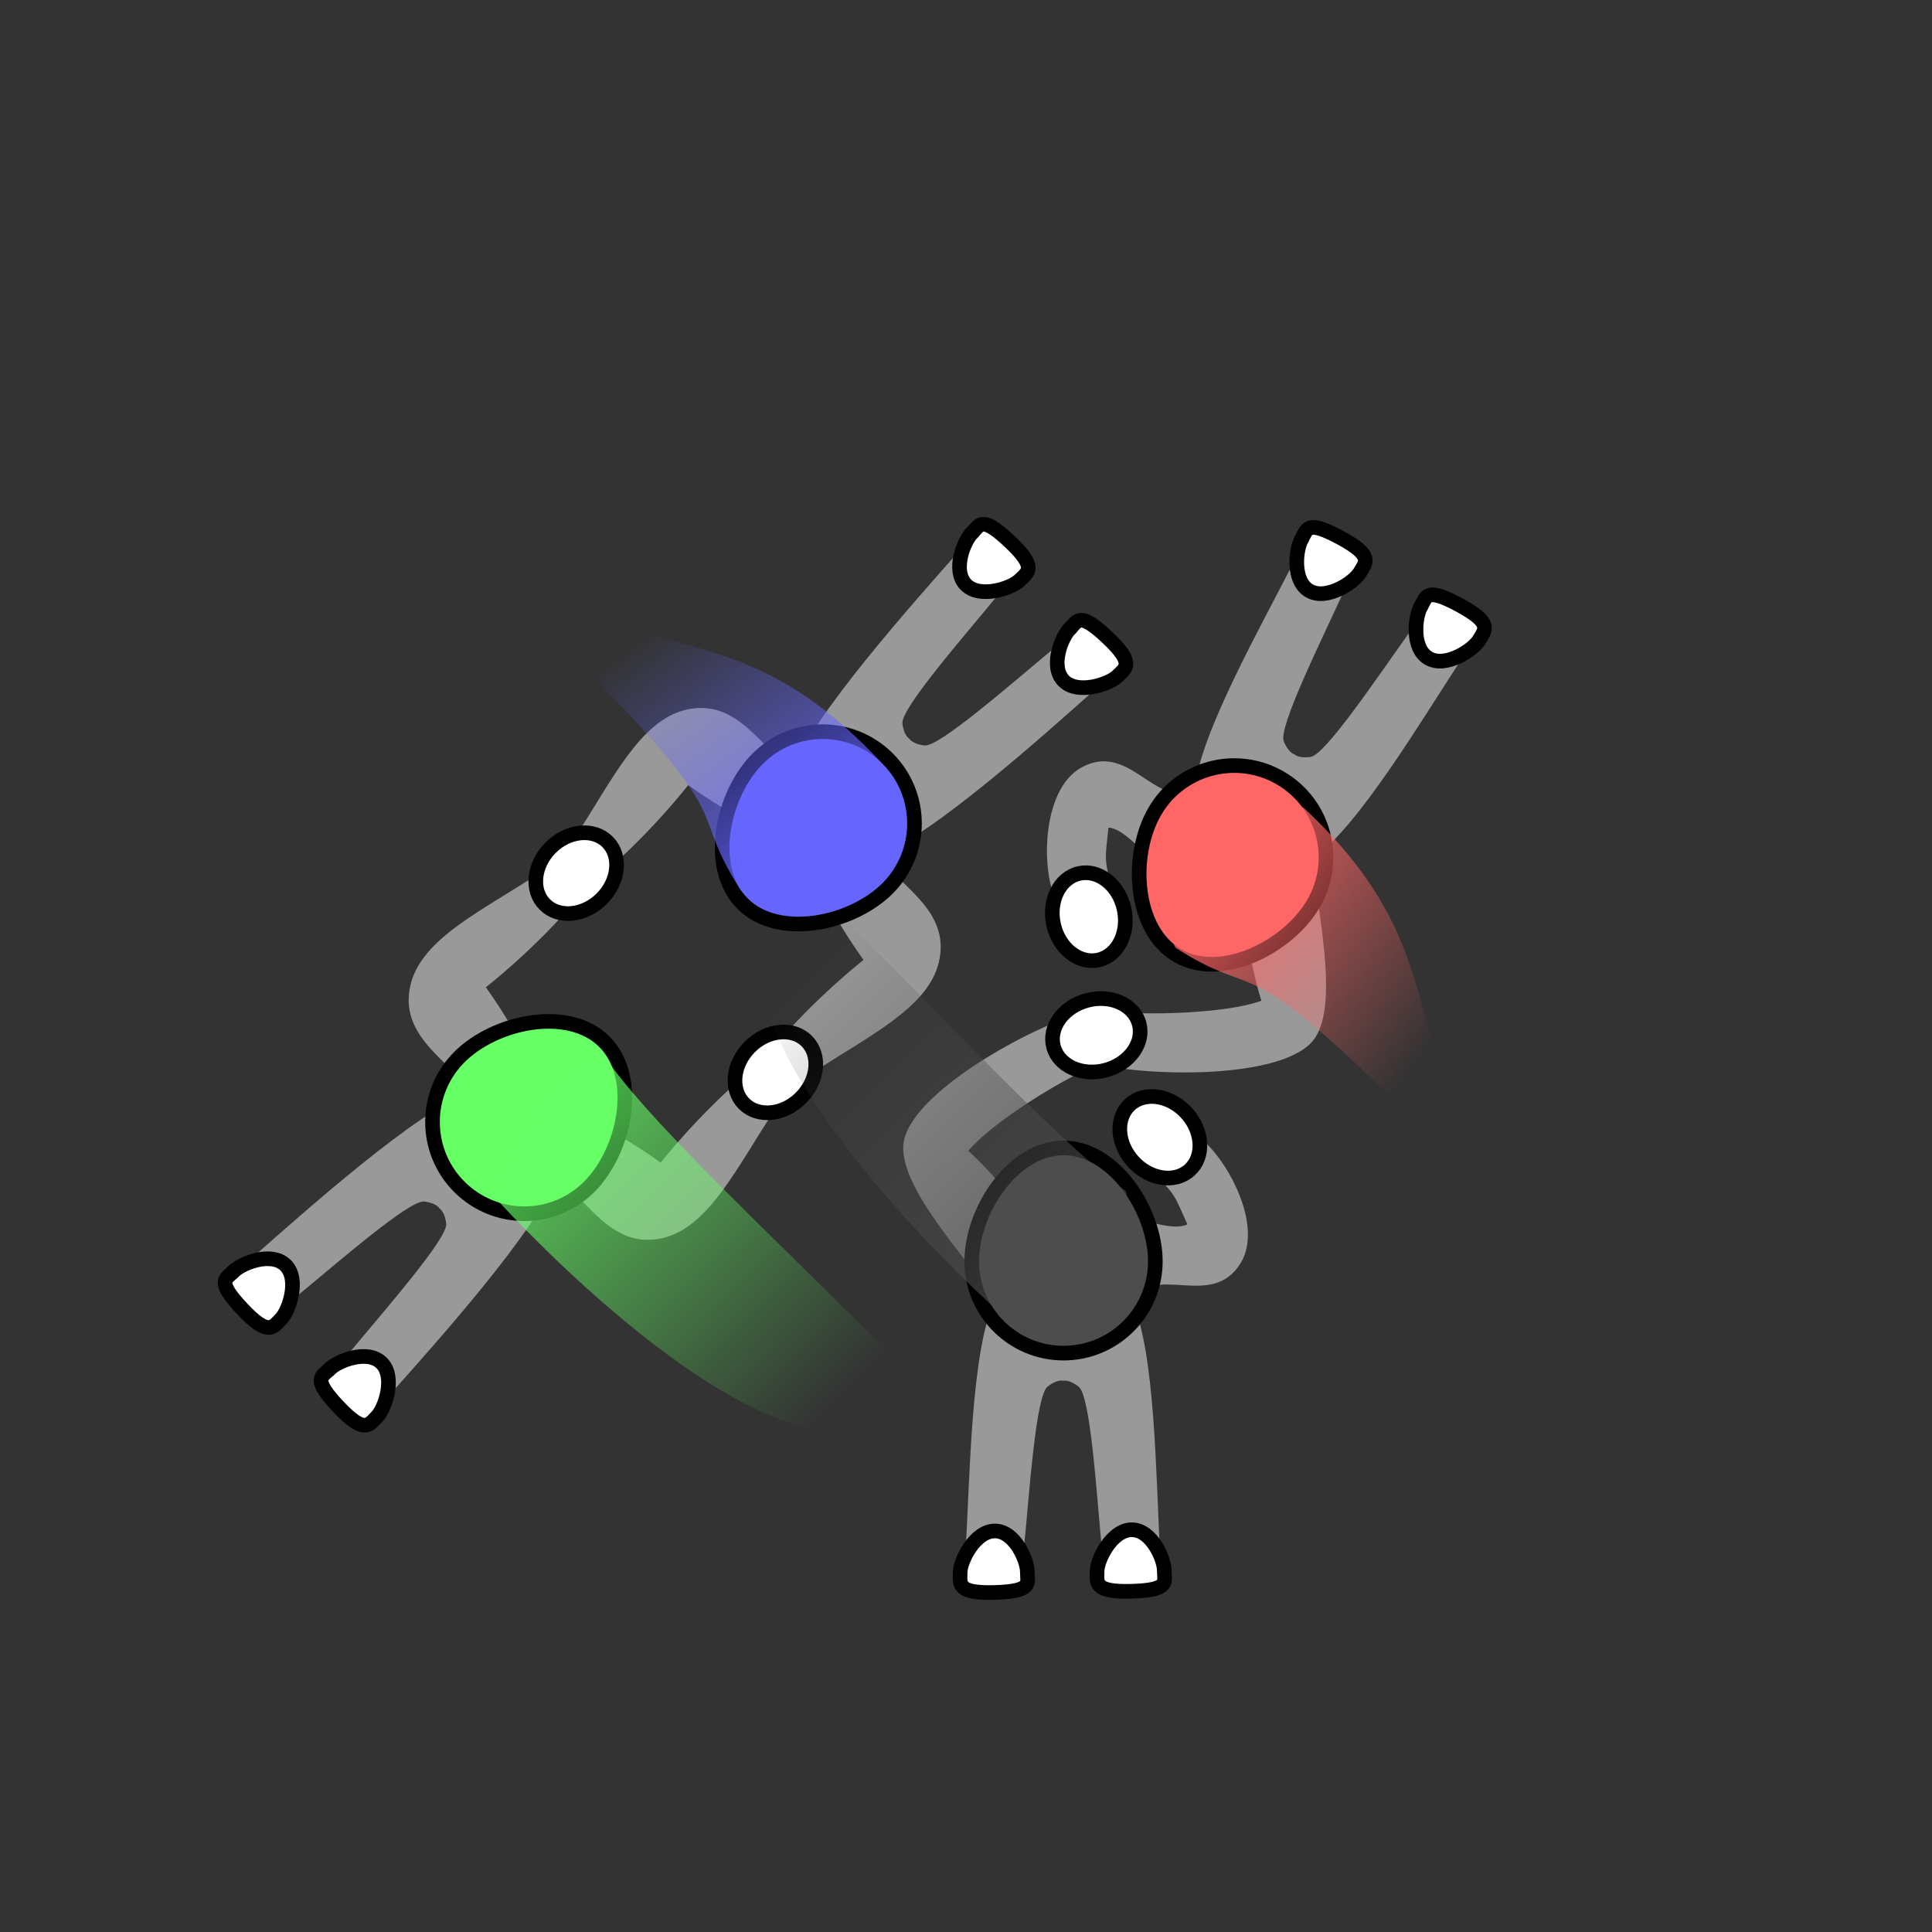 <?xml version="1.0" encoding="UTF-8" standalone="no"?>
<!-- Created with Inkscape (http://www.inkscape.org/) -->

<svg
   width="35mm"
   height="35mm"
   viewBox="0 0 35 35"
   version="1.1"
   id="svg1"
   xml:space="preserve"
   inkscape:version="1.4 (e7c3feb100, 2024-10-09)"
   sodipodi:docname="12_v2_inter.svg"
   xmlns:inkscape="http://www.inkscape.org/namespaces/inkscape"
   xmlns:sodipodi="http://sodipodi.sourceforge.net/DTD/sodipodi-0.dtd"
   xmlns:xlink="http://www.w3.org/1999/xlink"
   xmlns="http://www.w3.org/2000/svg"
   xmlns:svg="http://www.w3.org/2000/svg"><rect x="0" y="0" width="35" height="35" fill="#333333" stroke="none"/><sodipodi:namedview
     id="namedview1"
     pagecolor="#ffffff"
     bordercolor="#000000"
     borderopacity="0.25"
     inkscape:showpageshadow="2"
     inkscape:pageopacity="0.0"
     inkscape:pagecheckerboard="0"
     inkscape:deskcolor="#d1d1d1"
     inkscape:document-units="mm"
     inkscape:zoom="4.2968333"
     inkscape:cx="68.771577"
     inkscape:cy="47.244095"
     inkscape:window-width="956"
     inkscape:window-height="1023"
     inkscape:window-x="0"
     inkscape:window-y="0"
     inkscape:window-maximized="0"
     inkscape:current-layer="layer1"
     showgrid="false"><sodipodi:guide
       position="25.431,17.543"
       orientation="0,132.283"
       id="guide5"
       inkscape:locked="false" /><sodipodi:guide
       position="35,35"
       orientation="132.283,0"
       id="guide6"
       inkscape:locked="false" /><sodipodi:guide
       position="35,0"
       orientation="0,-132.283"
       id="guide7"
       inkscape:locked="false" /><sodipodi:guide
       position="17.504,35.914"
       orientation="-132.283,0"
       id="guide8"
       inkscape:locked="false" /></sodipodi:namedview><defs
     id="defs1"><linearGradient
       id="linearGradient10"
       inkscape:collect="always"><stop
         style="stop-color:#66ff66;stop-opacity:0.749;"
         offset="0"
         id="stop9" /><stop
         style="stop-color:#66ff66;stop-opacity:0;"
         offset="1"
         id="stop10" /></linearGradient><linearGradient
       id="linearGradient5"
       inkscape:collect="always"><stop
         style="stop-color:#6666ff;stop-opacity:0.749;"
         offset="0"
         id="stop4" /><stop
         style="stop-color:#6666ff;stop-opacity:0;"
         offset="1"
         id="stop5" /></linearGradient><inkscape:path-effect
       effect="mirror_symmetry"
       start_point="17.298,16.235"
       end_point="17.313,7.81"
       center_point="17.306,12.023"
       id="path-effect5"
       is_visible="true"
       lpeversion="1.2"
       lpesatellites=""
       mode="free"
       discard_orig_path="false"
       fuse_paths="true"
       oposite_fuse="false"
       split_items="false"
       split_open="false"
       link_styles="false" /><inkscape:path-effect
       effect="mirror_symmetry"
       start_point="17.298,16.235"
       end_point="17.313,7.81"
       center_point="17.306,12.023"
       id="path-effect5-7"
       is_visible="true"
       lpeversion="1.2"
       lpesatellites=""
       mode="free"
       discard_orig_path="false"
       fuse_paths="true"
       oposite_fuse="false"
       split_items="false"
       split_open="false"
       link_styles="false" /><inkscape:path-effect
       effect="mirror_symmetry"
       start_point="17.298,16.235"
       end_point="17.313,7.81"
       center_point="17.306,12.023"
       id="path-effect5-6"
       is_visible="true"
       lpeversion="1.2"
       lpesatellites=""
       mode="free"
       discard_orig_path="false"
       fuse_paths="true"
       oposite_fuse="false"
       split_items="false"
       split_open="false"
       link_styles="false" /><inkscape:path-effect
       effect="mirror_symmetry"
       start_point="17.298,16.235"
       end_point="17.313,7.81"
       center_point="17.306,12.023"
       id="path-effect5-3"
       is_visible="true"
       lpeversion="1.2"
       lpesatellites=""
       mode="free"
       discard_orig_path="false"
       fuse_paths="true"
       oposite_fuse="false"
       split_items="false"
       split_open="false"
       link_styles="false" /><inkscape:path-effect
       effect="mirror_symmetry"
       start_point="17.298,16.235"
       end_point="17.313,7.81"
       center_point="17.306,12.023"
       id="path-effect5-66"
       is_visible="true"
       lpeversion="1.2"
       lpesatellites=""
       mode="free"
       discard_orig_path="false"
       fuse_paths="true"
       oposite_fuse="false"
       split_items="false"
       split_open="false"
       link_styles="false" /><inkscape:path-effect
       effect="mirror_symmetry"
       start_point="17.298,16.235"
       end_point="17.313,7.81"
       center_point="17.306,12.023"
       id="path-effect5-4"
       is_visible="true"
       lpeversion="1.2"
       lpesatellites=""
       mode="free"
       discard_orig_path="false"
       fuse_paths="true"
       oposite_fuse="false"
       split_items="false"
       split_open="false"
       link_styles="false" /><inkscape:path-effect
       effect="mirror_symmetry"
       start_point="17.298,16.235"
       end_point="17.313,7.81"
       center_point="17.306,12.023"
       id="path-effect5-4-7"
       is_visible="true"
       lpeversion="1.2"
       lpesatellites=""
       mode="free"
       discard_orig_path="false"
       fuse_paths="true"
       oposite_fuse="false"
       split_items="false"
       split_open="false"
       link_styles="false" /><inkscape:path-effect
       effect="mirror_symmetry"
       start_point="17.298,16.235"
       end_point="17.313,7.81"
       center_point="17.306,12.023"
       id="path-effect5-41"
       is_visible="true"
       lpeversion="1.2"
       lpesatellites=""
       mode="free"
       discard_orig_path="false"
       fuse_paths="true"
       oposite_fuse="false"
       split_items="false"
       split_open="false"
       link_styles="false" /><inkscape:path-effect
       effect="mirror_symmetry"
       start_point="17.298,16.235"
       end_point="17.313,7.81"
       center_point="17.306,12.023"
       id="path-effect5-4-0"
       is_visible="true"
       lpeversion="1.2"
       lpesatellites=""
       mode="free"
       discard_orig_path="false"
       fuse_paths="true"
       oposite_fuse="false"
       split_items="false"
       split_open="false"
       link_styles="false" /><inkscape:path-effect
       effect="mirror_symmetry"
       start_point="17.494,16.3"
       end_point="17.509,7.876"
       center_point="17.502,12.088"
       id="path-effect5-4-0-9"
       is_visible="true"
       lpeversion="1.2"
       lpesatellites=""
       mode="free"
       discard_orig_path="false"
       fuse_paths="true"
       oposite_fuse="false"
       split_items="false"
       split_open="false"
       link_styles="false" /><inkscape:path-effect
       effect="mirror_symmetry"
       start_point="17.298,16.235"
       end_point="17.313,7.81"
       center_point="17.306,12.023"
       id="path-effect5-4-0-0"
       is_visible="true"
       lpeversion="1.2"
       lpesatellites=""
       mode="free"
       discard_orig_path="false"
       fuse_paths="true"
       oposite_fuse="false"
       split_items="false"
       split_open="false"
       link_styles="false" /><inkscape:path-effect
       effect="mirror_symmetry"
       start_point="17.494,16.3"
       end_point="17.509,7.876"
       center_point="17.502,12.088"
       id="path-effect5-4-0-9-7"
       is_visible="true"
       lpeversion="1.2"
       lpesatellites=""
       mode="free"
       discard_orig_path="false"
       fuse_paths="true"
       oposite_fuse="false"
       split_items="false"
       split_open="false"
       link_styles="false" /><inkscape:path-effect
       effect="mirror_symmetry"
       start_point="17.494,16.3"
       end_point="17.509,7.876"
       center_point="17.502,12.088"
       id="path-effect5-4-0-9-3"
       is_visible="true"
       lpeversion="1.2"
       lpesatellites=""
       mode="free"
       discard_orig_path="false"
       fuse_paths="true"
       oposite_fuse="false"
       split_items="false"
       split_open="false"
       link_styles="false" /><inkscape:path-effect
       effect="mirror_symmetry"
       start_point="17.494,16.3"
       end_point="17.509,7.876"
       center_point="17.502,12.088"
       id="path-effect5-4-0-9-5"
       is_visible="true"
       lpeversion="1.2"
       lpesatellites=""
       mode="free"
       discard_orig_path="false"
       fuse_paths="true"
       oposite_fuse="false"
       split_items="false"
       split_open="false"
       link_styles="false" /><inkscape:path-effect
       effect="mirror_symmetry"
       start_point="17.298,16.235"
       end_point="17.313,7.81"
       center_point="17.306,12.023"
       id="path-effect5-4-6-1"
       is_visible="true"
       lpeversion="1.2"
       lpesatellites=""
       mode="free"
       discard_orig_path="false"
       fuse_paths="true"
       oposite_fuse="false"
       split_items="false"
       split_open="false"
       link_styles="false" /><inkscape:path-effect
       effect="mirror_symmetry"
       start_point="17.494,16.3"
       end_point="17.509,7.876"
       center_point="17.502,12.088"
       id="path-effect5-4-0-9-5-9"
       is_visible="true"
       lpeversion="1.2"
       lpesatellites=""
       mode="free"
       discard_orig_path="false"
       fuse_paths="true"
       oposite_fuse="false"
       split_items="false"
       split_open="false"
       link_styles="false" /><inkscape:path-effect
       effect="mirror_symmetry"
       start_point="17.298,16.235"
       end_point="17.313,7.81"
       center_point="17.306,12.023"
       id="path-effect5-61"
       is_visible="true"
       lpeversion="1.2"
       lpesatellites=""
       mode="free"
       discard_orig_path="false"
       fuse_paths="true"
       oposite_fuse="false"
       split_items="false"
       split_open="false"
       link_styles="false" /><inkscape:path-effect
       effect="mirror_symmetry"
       start_point="17.298,16.235"
       end_point="17.313,7.81"
       center_point="17.306,12.023"
       id="path-effect5-4-3"
       is_visible="true"
       lpeversion="1.2"
       lpesatellites=""
       mode="free"
       discard_orig_path="false"
       fuse_paths="true"
       oposite_fuse="false"
       split_items="false"
       split_open="false"
       link_styles="false" /><linearGradient
       inkscape:collect="always"
       xlink:href="#linearGradient6"
       id="linearGradient3"
       gradientUnits="userSpaceOnUse"
       gradientTransform="matrix(0.966,0.259,0.28,-1.046,7.26,31.026)"
       x1="10.647"
       y1="16.557"
       x2="14.696"
       y2="14.777" /><linearGradient
       id="linearGradient6"
       inkscape:collect="always"><stop
         style="stop-color:#ff6666;stop-opacity:0.749;"
         offset="0"
         id="stop3" /><stop
         style="stop-color:#ff6666;stop-opacity:0;"
         offset="1"
         id="stop6" /></linearGradient><linearGradient
       inkscape:collect="always"
       xlink:href="#linearGradient8"
       id="linearGradient2"
       gradientUnits="userSpaceOnUse"
       gradientTransform="matrix(-0.866,-0.5,-0.541,0.938,37.88,12.747)"
       x1="10.647"
       y1="16.557"
       x2="17.94"
       y2="14.396" /><linearGradient
       id="linearGradient8"
       inkscape:collect="always"><stop
         style="stop-color:#4d4d4d;stop-opacity:0.749;"
         offset="0"
         id="stop7" /><stop
         style="stop-color:#4d4d4d;stop-opacity:0;"
         offset="1"
         id="stop8" /></linearGradient><inkscape:path-effect
       effect="mirror_symmetry"
       start_point="17.298,16.235"
       end_point="17.313,7.81"
       center_point="17.306,12.023"
       id="path-effect5-61-5"
       is_visible="true"
       lpeversion="1.2"
       lpesatellites=""
       mode="free"
       discard_orig_path="false"
       fuse_paths="true"
       oposite_fuse="false"
       split_items="false"
       split_open="false"
       link_styles="false" /><inkscape:path-effect
       effect="mirror_symmetry"
       start_point="17.298,16.235"
       end_point="17.313,7.81"
       center_point="17.306,12.023"
       id="path-effect5-61-8"
       is_visible="true"
       lpeversion="1.2"
       lpesatellites=""
       mode="free"
       discard_orig_path="false"
       fuse_paths="true"
       oposite_fuse="false"
       split_items="false"
       split_open="false"
       link_styles="false" /><linearGradient
       inkscape:collect="always"
       xlink:href="#linearGradient5"
       id="linearGradient1"
       gradientUnits="userSpaceOnUse"
       gradientTransform="matrix(-0.259,-0.966,1.046,-0.28,-0.437,30.162)"
       x1="10.647"
       y1="16.557"
       x2="14.696"
       y2="14.777" /><linearGradient
       inkscape:collect="always"
       xlink:href="#linearGradient10"
       id="linearGradient4"
       gradientUnits="userSpaceOnUse"
       gradientTransform="matrix(0.5,0.866,-0.938,0.541,19.902,1.819)"
       x1="10.647"
       y1="16.557"
       x2="17.94"
       y2="14.396" /></defs><g
     inkscape:label="Layer 1"
     inkscape:groupmode="layer"
     id="layer1"><path
       style="fill:#999999;fill-opacity:1;stroke:none;stroke-width:0.265;stroke-dasharray:none;stroke-opacity:1"
       d="m 16.062,7.559 c -0.262,-0.004 -0.518,0.082 -0.508,0.262 0.072,1.252 0.22,3.993 0.648,4.898 -0.607,0.176 -1.617,-0.231 -2.139,0.613 -0.452,0.732 -0.036,1.867 0.201,3.043 0.056,0.276 0.796,0.476 0.822,0.195 0.109,-1.182 -0.029,-2.301 -0.029,-2.301 0.94,-0.154 1.748,-0.437 2.244,-0.639 0.496,0.204 1.303,0.489 2.242,0.646 0,0 -0.142,1.118 -0.037,2.301 0.025,0.28 0.766,0.082 0.822,-0.193 0.242,-1.175 0.662,-2.305 0.213,-3.039 -0.518,-0.846 -1.53,-0.444 -2.137,-0.623 0.432,-0.904 0.589,-3.644 0.666,-4.896 0.022,-0.359 -1.022,-0.346 -1.057,0.012 -0.101,1.03 -0.213,2.744 -0.428,2.906 -0.121,0.092 -0.211,0.116 -0.279,0.105 -0.068,0.01 -0.16,-0.015 -0.281,-0.107 C 16.814,10.579 16.706,8.866 16.609,7.836 16.593,7.657 16.325,7.563 16.062,7.559 Z"
       id="path4-1-6"
       sodipodi:nodetypes="ssscssscccs"
       transform="rotate(-135,14.92,18.305)"
       inkscape:original-d="m 15.087222,16.570462 c -0.02592,0.280358 -0.765893,0.08004 -0.821621,-0.195934 -0.237544,-1.176374 -0.653562,-2.309422 -0.201405,-3.04159 0.521354,-0.844216 1.531751,-0.437333 2.13895,-0.613685 -0.428846,-0.905345 -0.576305,-3.6466491 -0.648744,-4.899056 -0.02074,-0.3586326 1.022152,-0.3422582 1.055816,0.015393 0.09697,1.0301719 0.203913,2.743905 0.417636,2.907239 0.427544,0.326742 0.480507,-0.179347 0.480507,-0.179347 l 0.318037,2.834014 c 0,0 -1.201503,0.615766 -2.767965,0.872559 0,0 0.138074,1.118297 0.02879,2.300407 z"
       inkscape:path-effect="#path-effect5-61-8" /><path
       style="fill:#999999;fill-opacity:1;stroke:none;stroke-width:0.265;stroke-dasharray:none;stroke-opacity:1"
       d="m 16.062,7.559 c -0.262,-0.004 -0.518,0.082 -0.508,0.262 0.072,1.252 0.22,3.993 0.648,4.898 -0.607,0.176 -1.617,-0.231 -2.139,0.613 -0.452,0.732 -0.036,1.867 0.201,3.043 0.056,0.276 0.796,0.476 0.822,0.195 0.109,-1.182 -0.029,-2.301 -0.029,-2.301 0.94,-0.154 1.748,-0.437 2.244,-0.639 0.496,0.204 1.303,0.489 2.242,0.646 0,0 -0.142,1.118 -0.037,2.301 0.025,0.28 0.766,0.082 0.822,-0.193 0.242,-1.175 0.662,-2.305 0.213,-3.039 -0.518,-0.846 -1.53,-0.444 -2.137,-0.623 0.432,-0.904 0.589,-3.644 0.666,-4.896 0.022,-0.359 -1.022,-0.346 -1.057,0.012 -0.101,1.03 -0.213,2.744 -0.428,2.906 -0.121,0.092 -0.211,0.116 -0.279,0.105 -0.068,0.01 -0.16,-0.015 -0.281,-0.107 C 16.814,10.579 16.706,8.866 16.609,7.836 16.593,7.657 16.325,7.563 16.062,7.559 Z"
       id="path4-1"
       sodipodi:nodetypes="ssscssscccs"
       transform="matrix(-0.707,-0.707,-0.707,0.707,36.377,17.947)"
       inkscape:original-d="m 15.087222,16.570462 c -0.02592,0.280358 -0.765893,0.08004 -0.821621,-0.195934 -0.237544,-1.176374 -0.653562,-2.309422 -0.201405,-3.04159 0.521354,-0.844216 1.531751,-0.437333 2.13895,-0.613685 -0.428846,-0.905345 -0.576305,-3.6466491 -0.648744,-4.899056 -0.02074,-0.3586326 1.022152,-0.3422582 1.055816,0.015393 0.09697,1.0301719 0.203913,2.743905 0.417636,2.907239 0.427544,0.326742 0.480507,-0.179347 0.480507,-0.179347 l 0.318037,2.834014 c 0,0 -1.201503,0.615766 -2.767965,0.872559 0,0 0.138074,1.118297 0.02879,2.300407 z"
       inkscape:path-effect="#path-effect5-61" /><path
       id="path1-5"
       style="fill:#6666ff;fill-opacity:1;stroke:#000000;stroke-width:0.265"
       d="m 13.729,13.742 c -0.649,0.649 -0.926,1.979 -0.277,2.628 0.649,0.649 1.979,0.372 2.628,-0.277 0.649,-0.649 0.649,-1.702 0,-2.351 -0.649,-0.649 -1.702,-0.649 -2.351,-2e-6 z"
       sodipodi:nodetypes="zzzzz" /><path
       id="path1-7-1-99"
       style="fill:#ffffff;stroke:#000000;stroke-width:0.265;stroke-dasharray:none"
       d="m 19.377,11.396 c -0.147,0.147 -0.361,0.683 -0.106,0.938 0.255,0.255 0.827,0.061 0.974,-0.086 0.147,-0.147 0.323,-0.223 -0.186,-0.702 -0.509,-0.478 -0.535,-0.298 -0.682,-0.151 z"
       sodipodi:nodetypes="ssszs" /><path
       id="path1-7-1-9-1"
       style="fill:#ffffff;stroke:#000000;stroke-width:0.265;stroke-dasharray:none"
       d="m 17.607,9.657 c -0.147,0.147 -0.361,0.683 -0.106,0.938 0.255,0.255 0.827,0.061 0.974,-0.086 0.147,-0.147 0.323,-0.223 -0.186,-0.702 -0.509,-0.478 -0.535,-0.298 -0.682,-0.151 z"
       sodipodi:nodetypes="ssszs" /><ellipse
       style="fill:#ffffff;fill-opacity:1;stroke:#000000;stroke-width:0.265;stroke-dasharray:none;stroke-opacity:1"
       id="path1-7-2-9-9-1-9"
       cx="-23.673"
       cy="3.805"
       rx="0.654"
       ry="0.803"
       transform="matrix(-0.707,-0.707,-0.707,0.707,0,0)" /><ellipse
       style="fill:#ffffff;fill-opacity:1;stroke:#000000;stroke-width:0.265;stroke-dasharray:none;stroke-opacity:1"
       id="path1-7-2-9-9-5"
       cx="-18.569"
       cy="3.805"
       rx="0.654"
       ry="0.803"
       transform="matrix(-0.707,-0.707,-0.707,0.707,0,0)" /><path
       style="fill:#999999;fill-opacity:1;stroke:none;stroke-width:0.265;stroke-dasharray:none;stroke-opacity:1"
       d="m 24.015,10.191 c -0.225,-0.135 -0.49,-0.188 -0.571,-0.027 -0.563,1.121 -1.718,3.138 -1.8,4.137 -0.719,0.369 -1.172,-0.872 -2.046,-0.401 -0.758,0.408 -0.738,1.978 -0.437,2.454 0.15,0.238 1.135,0.11 1.039,-0.155 -0.223,-0.614 -0.174,-0.634 -0.12,-1.207 0.513,0.03 1.22,1.449 1.987,1.053 0.507,0.299 0.526,1.296 0.785,2.084 -0.624,0.232 -2.11,0.273 -2.73,0.189 -0.119,0.255 -0.638,0.854 -0.367,0.93 0.932,0.262 3.551,0.332 4.069,-0.446 0.449,-0.675 0.002,-2.449 -0.035,-3.256 0.826,-0.567 2.005,-2.572 2.698,-3.618 0.198,-0.299 -0.712,-0.81 -0.921,-0.518 -0.602,0.841 -1.557,2.269 -1.824,2.303 -0.151,0.019 -0.241,-0.005 -0.295,-0.048 -0.064,-0.025 -0.131,-0.093 -0.19,-0.234 -0.103,-0.248 0.66,-1.785 1.091,-2.726 0.075,-0.163 -0.11,-0.379 -0.335,-0.514 z"
       id="path4-4-5-2-0-6"
       sodipodi:nodetypes="ssscssccccsscscscsss" /><path
       id="path1-9-9-4-2-2"
       style="fill:#ff6666;fill-opacity:1;stroke:#000000;stroke-width:0.265"
       d="m 20.919,14.701 c -0.459,0.795 -0.383,2.151 0.413,2.61 0.795,0.459 2.008,-0.153 2.467,-0.948 0.459,-0.795 0.187,-1.812 -0.609,-2.271 -0.795,-0.459 -1.812,-0.187 -2.271,0.609 z"
       sodipodi:nodetypes="zzzzz" /><path
       id="path1-7-1-2-6-0-1-9"
       style="fill:#ffffff;stroke:#000000;stroke-width:0.265;stroke-dasharray:none"
       d="m 25.739,10.991 c -0.104,0.179 -0.172,0.753 0.141,0.934 0.313,0.181 0.815,-0.155 0.918,-0.335 0.104,-0.179 0.254,-0.299 -0.361,-0.63 -0.615,-0.331 -0.594,-0.149 -0.698,0.03 z"
       sodipodi:nodetypes="ssszs" /><path
       id="path1-7-1-9-0-2-5-0-9"
       style="fill:#ffffff;stroke:#000000;stroke-width:0.265;stroke-dasharray:none"
       d="m 23.579,9.769 c -0.104,0.179 -0.172,0.753 0.141,0.934 0.313,0.181 0.815,-0.155 0.918,-0.335 0.104,-0.179 0.254,-0.299 -0.361,-0.63 -0.615,-0.331 -0.594,-0.149 -0.698,0.03 z"
       sodipodi:nodetypes="ssszs" /><ellipse
       style="fill:#ffffff;fill-opacity:1;stroke:#000000;stroke-width:0.265;stroke-dasharray:none;stroke-opacity:1"
       id="path1-7-2-9-9-1-6-1-9-5-0"
       cx="15.703"
       cy="20.452"
       rx="0.654"
       ry="0.803"
       transform="rotate(-12.388)" /><path
       style="fill:#999999;fill-opacity:1;stroke:none;stroke-width:0.265;stroke-dasharray:none;stroke-opacity:1"
       d="m 20.504,28.304 c 0.262,0.004 0.518,-0.082 0.508,-0.262 -0.072,-1.252 -0.081,-3.577 -0.51,-4.482 0.438,-0.679 1.451,0.169 1.972,-0.675 0.452,-0.732 -0.349,-2.082 -0.848,-2.344 -0.249,-0.131 -1.038,0.473 -0.822,0.654 0.5,0.42 0.467,0.463 0.707,0.985 -0.459,0.231 -1.781,-0.645 -2.247,0.081 -0.588,-0.005 -1.103,-0.86 -1.722,-1.412 0.425,-0.513 1.691,-1.292 2.27,-1.529 -0.025,-0.28 0.126,-1.059 -0.147,-0.989 -0.938,0.239 -3.241,1.488 -3.301,2.421 -0.052,0.809 1.223,2.122 1.658,2.802 -0.432,0.904 -0.45,3.23 -0.527,4.482 -0.022,0.359 1.022,0.346 1.057,-0.012 0.101,-1.03 0.213,-2.744 0.428,-2.906 0.121,-0.092 0.211,-0.116 0.279,-0.105 0.068,-0.01 0.16,0.015 0.281,0.107 0.214,0.163 0.321,1.876 0.418,2.906 0.017,0.179 0.285,0.273 0.547,0.277 z"
       id="path4-4-5-2-0-5-8"
       sodipodi:nodetypes="ssscssccccsscscscsss" /><path
       id="path1-9-9-4-2-8-1"
       style="fill:#4d4d4d;fill-opacity:1;stroke:#000000;stroke-width:0.265"
       d="m 20.93,22.85 c 1e-6,-0.918 -0.744,-2.054 -1.663,-2.054 -0.918,-1e-6 -1.663,1.136 -1.663,2.054 0,0.918 0.744,1.663 1.663,1.663 0.918,2e-6 1.663,-0.744 1.663,-1.663 z"
       sodipodi:nodetypes="zzzzz" /><path
       id="path1-7-1-2-6-0-1-6-3"
       style="fill:#ffffff;stroke:#000000;stroke-width:0.265;stroke-dasharray:none"
       d="m 18.611,28.473 c -10e-7,-0.207 -0.228,-0.738 -0.589,-0.738 -0.361,0 -0.628,0.542 -0.628,0.749 1e-6,0.207 -0.07,0.386 0.628,0.365 0.698,-0.021 0.589,-0.168 0.589,-0.375 z"
       sodipodi:nodetypes="ssszs" /><path
       id="path1-7-1-9-0-2-5-0-2-1"
       style="fill:#ffffff;stroke:#000000;stroke-width:0.265;stroke-dasharray:none"
       d="m 21.092,28.451 c -1e-6,-0.207 -0.228,-0.738 -0.589,-0.738 -0.361,0 -0.628,0.542 -0.628,0.749 1e-6,0.207 -0.07,0.386 0.628,0.365 0.698,-0.021 0.589,-0.168 0.589,-0.375 z"
       sodipodi:nodetypes="ssszs" /><ellipse
       style="fill:#ffffff;fill-opacity:1;stroke:#000000;stroke-width:0.265;stroke-dasharray:none;stroke-opacity:1"
       id="path1-7-2-9-9-1-6-1-9-5-8-1"
       cx="-1.63"
       cy="-29.382"
       rx="0.654"
       ry="0.803"
       transform="rotate(137.612)" /><ellipse
       style="fill:#ffffff;fill-opacity:1;stroke:#000000;stroke-width:0.265;stroke-dasharray:none;stroke-opacity:1"
       id="path1-7-2-9-9-0"
       cx="-23.256"
       cy="-14.325"
       rx="0.654"
       ry="0.803"
       transform="matrix(-0.259,-0.966,-0.966,0.259,0,0)" /><path
       id="path1-3-1-5-8-0-8-0-6"
       style="fill:url(#linearGradient3);fill-opacity:1;stroke:none;stroke-width:0.265"
       d="m 24.537,19.244 c -2.067,-1.932 -1.844,-1.18 -3.244,-2.076 -0.445,-0.847 1.503,-2.034 2.312,-2.545 1.453,1.348 1.834,2.451 2.11,3.423 0.276,0.971 1.118,3.477 -1.179,1.198 z"
       sodipodi:nodetypes="zcczz" /><path
       id="path1-3-1-5-8-0-8-0-6-3"
       style="fill:url(#linearGradient1);fill-opacity:1;stroke:none;stroke-width:0.265"
       d="m 11.345,12.885 c 1.932,2.067 1.18,1.844 2.076,3.244 0.847,0.445 2.034,-1.503 2.545,-2.312 -1.348,-1.453 -2.451,-1.834 -3.423,-2.11 -0.971,-0.276 -3.477,-1.118 -1.198,1.179 z"
       sodipodi:nodetypes="zcczz" /><path
       id="path1-3-1-5-8-0-8-0"
       style="fill:url(#linearGradient2);fill-opacity:1;stroke:none;stroke-width:0.265"
       d="m 15.468,16.824 c 1.796,1.786 3.72,3.865 4.93,4.757 0.211,0.933 -1.528,1.774 -2.442,2.058 -1.493,-1.39 -3.803,-3.886 -4.173,-5.792 -0.081,-0.417 0.138,-3.103 1.684,-1.023 0,0 -1.796,-1.786 -2e-6,1e-6 z"
       sodipodi:nodetypes="zcczzz" /><path
       id="path1-7-1-99-1"
       style="fill:#ffffff;stroke:#000000;stroke-width:0.265;stroke-dasharray:none"
       d="m 5.976,24.798 c 0.147,-0.147 0.683,-0.361 0.938,-0.106 0.255,0.255 0.061,0.827 -0.086,0.974 -0.147,0.147 -0.223,0.323 -0.702,-0.186 -0.478,-0.509 -0.298,-0.535 -0.151,-0.682 z"
       sodipodi:nodetypes="ssszs" /><path
       id="path1-7-1-9-1-5"
       style="fill:#ffffff;stroke:#000000;stroke-width:0.265;stroke-dasharray:none"
       d="m 4.237,23.028 c 0.147,-0.147 0.683,-0.361 0.938,-0.106 0.255,0.255 0.061,0.827 -0.086,0.974 -0.147,0.147 -0.223,0.323 -0.702,-0.186 -0.478,-0.509 -0.298,-0.535 -0.151,-0.682 z"
       sodipodi:nodetypes="ssszs" /><path
       id="path1-5-1"
       style="fill:#66ff66;fill-opacity:1;stroke:#000000;stroke-width:0.265"
       d="m 8.322,19.15 c 0.649,-0.649 1.979,-0.926 2.628,-0.277 0.649,0.649 0.372,1.979 -0.277,2.628 -0.649,0.649 -1.702,0.649 -2.351,1e-6 -0.649,-0.649 -0.649,-1.702 -1e-6,-2.351 z"
       sodipodi:nodetypes="zzzzz" /><path
       id="path1-3-1-5-8-0-8-0-7"
       style="fill:url(#linearGradient4);fill-opacity:1;stroke:none;stroke-width:0.265"
       d="m 15.825,24.231 c -1.786,-1.796 -3.865,-3.72 -4.757,-4.93 -0.933,-0.211 -1.774,1.528 -2.058,2.442 1.39,1.493 3.886,3.803 5.792,4.173 0.417,0.081 3.103,-0.138 1.023,-1.684 0,0 1.786,1.796 -1e-6,2e-6 z"
       sodipodi:nodetypes="zcczzz" /></g></svg>
